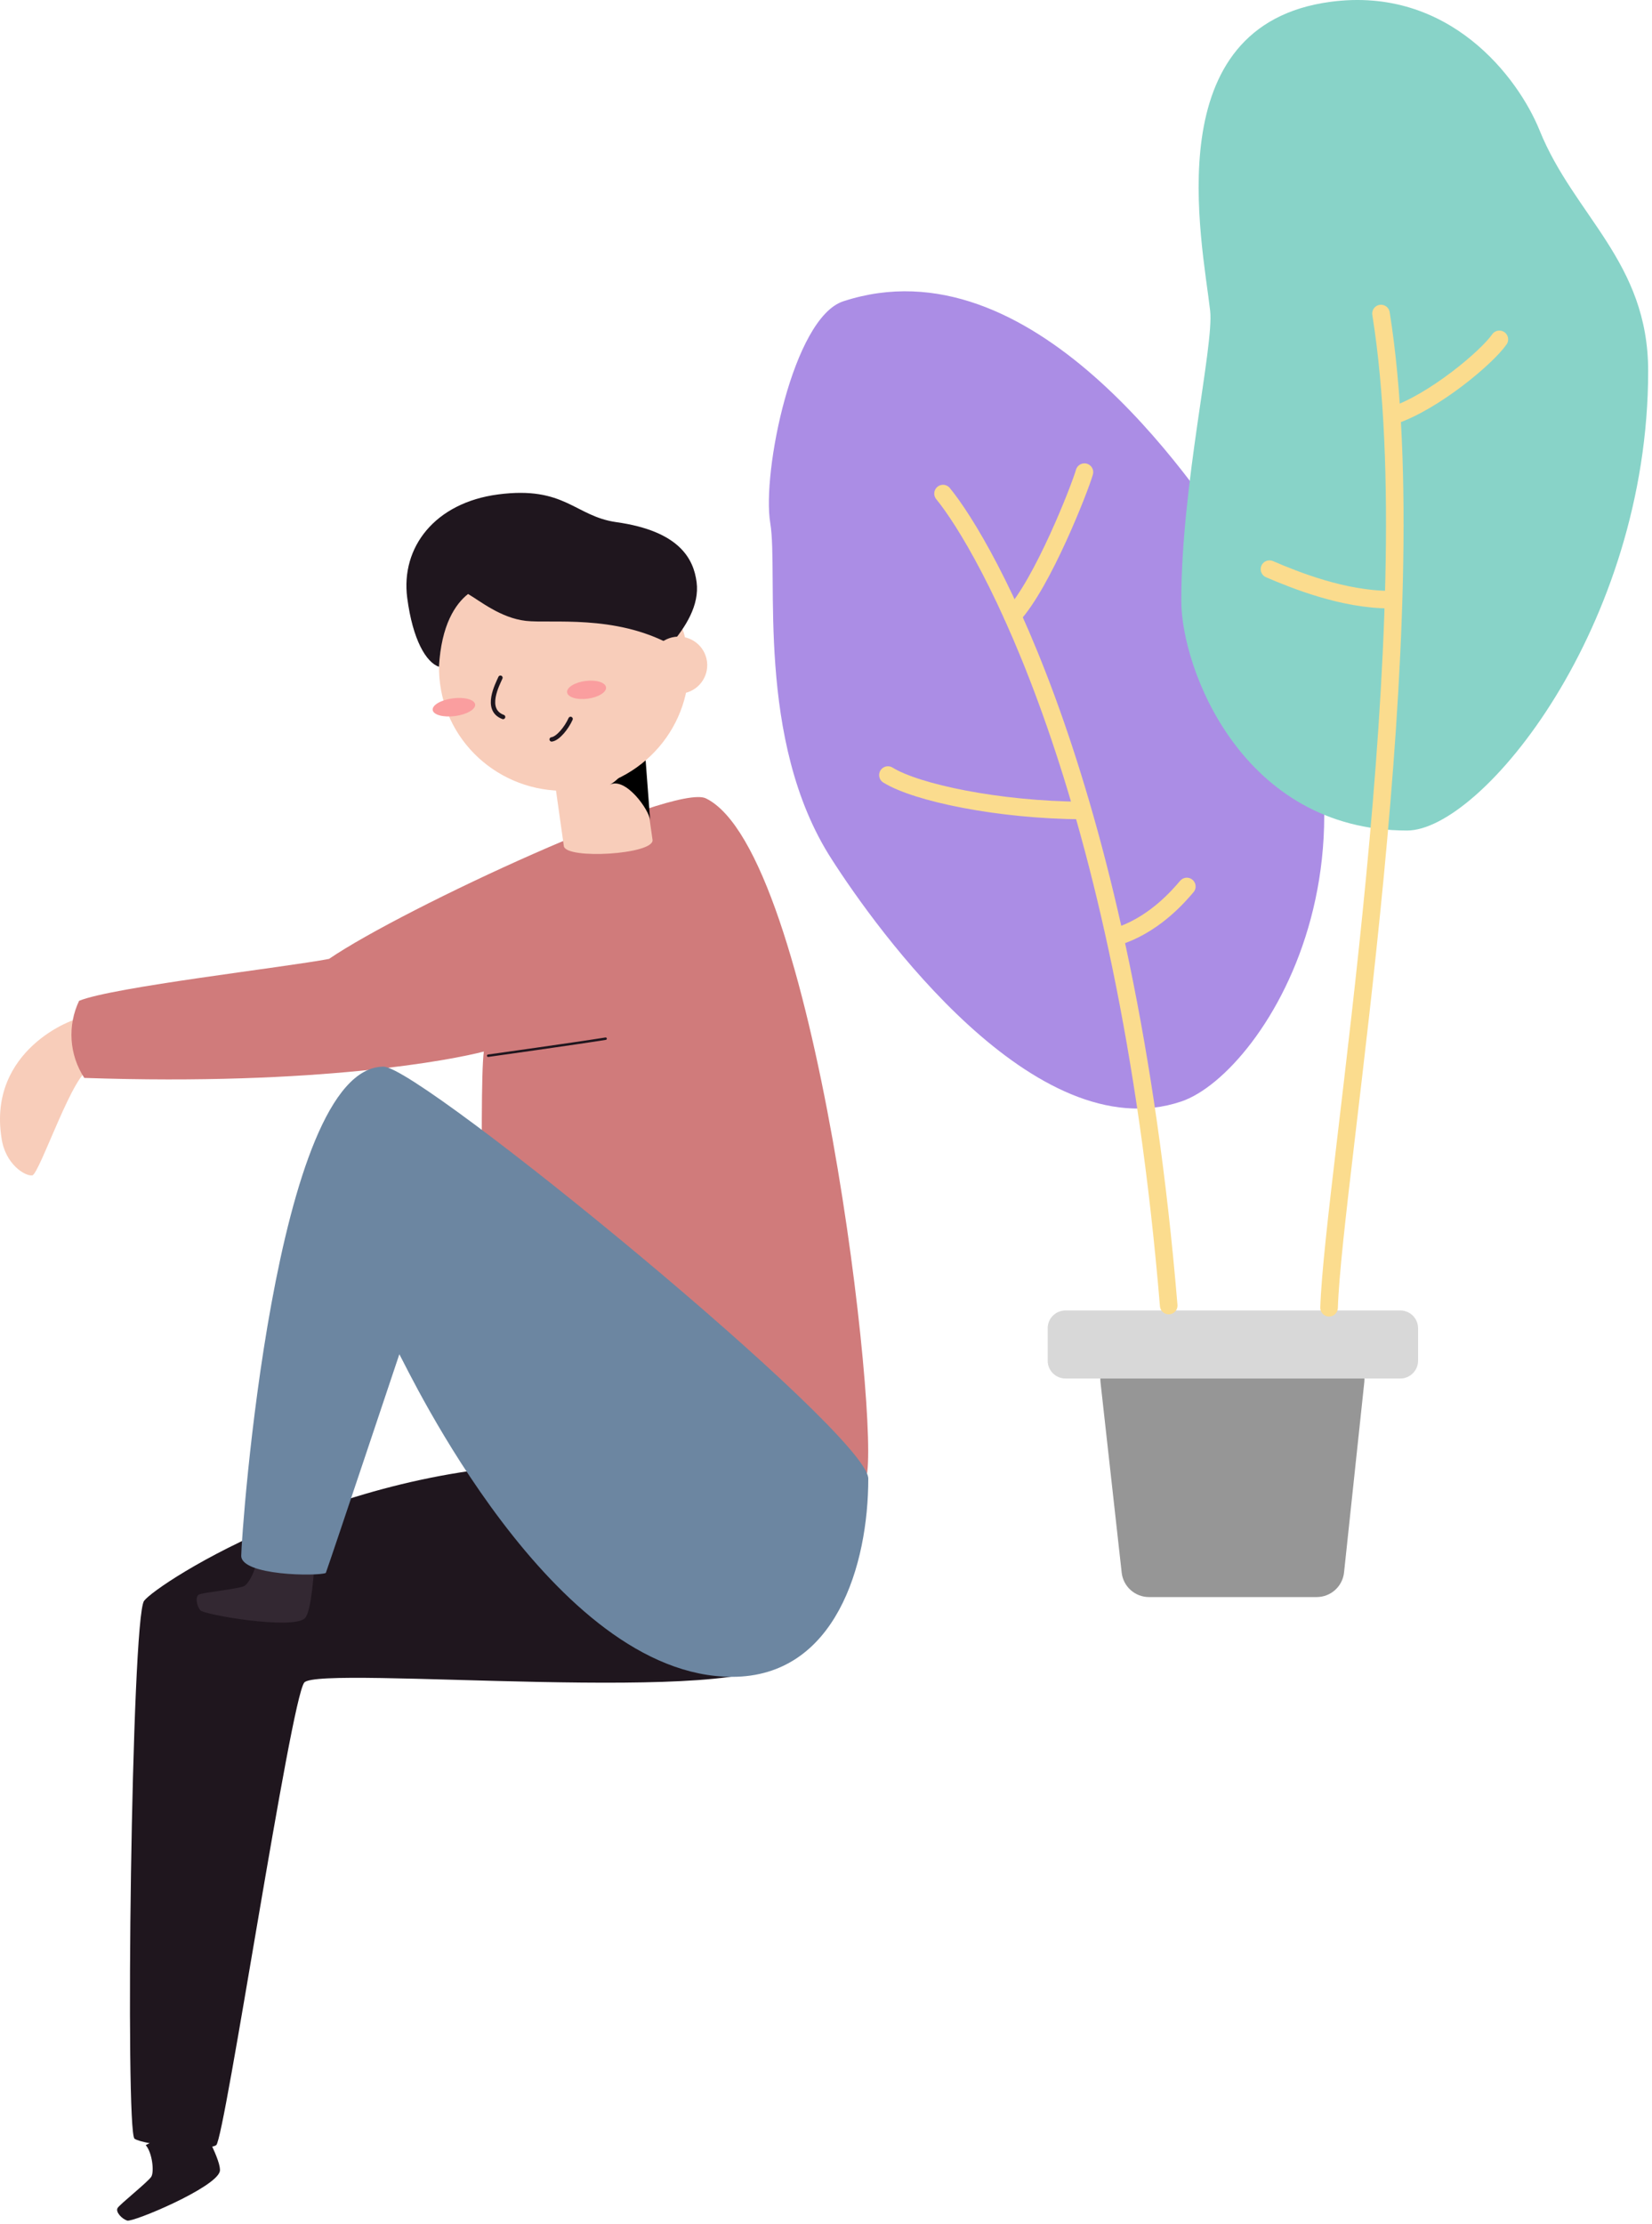 <svg width="376" height="506" viewBox="0 0 376 506" fill="none" xmlns="http://www.w3.org/2000/svg">
<path d="M18.734 231.54C16.514 231.54 -2.796 238.99 0.344 258.89C1.164 264.83 5.704 267.62 7.344 267.39C8.984 267.16 17.124 242.62 20.614 243.39C24.104 244.16 18.734 231.54 18.734 231.54Z" fill="#F8CDBA"/>
<path d="M177.134 377.23C172.684 388.35 72.384 378.67 69.244 382.78C66.104 386.89 51.144 486.56 49.214 488C47.284 489.44 32.794 488 30.624 486.55C28.454 485.1 29.904 368.04 32.794 364.18C35.684 360.32 79.864 331.36 133.924 333.05C187.984 334.74 177.134 377.23 177.134 377.23Z" fill="#1F161E"/>
<path d="M74.894 218.14C91.814 206.59 153.434 178.14 160.654 181.62C185.654 193.79 200.454 325.04 197.144 336.18C193.834 347.32 110.424 315.7 110.424 315.7C110.424 315.7 108.914 247.7 110.124 239.22C103.194 241.03 72.784 247.05 19.184 245.22C17.499 242.643 16.505 239.676 16.298 236.604C16.092 233.533 16.679 230.459 18.004 227.68C25.514 224.56 65.004 220.05 74.894 218.14Z" fill="#D07B7B"/>
<path d="M45.114 482C45.844 483.47 50.554 491.9 50.024 494C49.024 497.74 30.224 505.6 28.944 505.17C27.664 504.74 26.254 503.17 26.764 502.31C27.274 501.45 33.764 496.31 34.444 495.17C35.124 494.03 34.654 489.7 33.164 488" fill="#1F161E"/>
<path d="M71.624 355.41C71.464 357.04 70.934 366.68 69.384 368.15C66.584 370.8 46.454 367.37 45.594 366.33C44.734 365.29 44.374 363.23 45.284 362.75C46.194 362.27 54.424 361.46 55.594 360.81C56.764 360.16 58.694 356.3 58.334 354.07" fill="#332832"/>
<path d="M137.844 236.29C131.154 237.37 111.104 240.17 111.104 240.17" stroke="#1F161E" stroke-width="0.55" stroke-miterlimit="10" stroke-linecap="round"/>
<path d="M166.624 381.47C190.254 381.47 197.624 355.88 197.624 336.38C197.624 326.12 95.724 242.66 87.294 242.66C62.414 242.66 54.904 349.39 54.904 353.93C54.904 358.47 72.274 358.62 74.154 357.84C75.404 354.4 90.894 308.08 90.894 308.08C92.914 311.68 125.774 381.47 166.624 381.47Z" fill="#6C86A1"/>
<path d="M128.33 192.476C128.775 195.58 148.977 194.388 148.517 191.057L145.577 170.344L125.403 171.765L128.33 192.476Z" fill="#F8CDBA"/>
<path d="M147.988 186.679C147.809 184.283 142.369 176.645 138.779 178.524C143.198 176.07 144.98 169.475 146.763 170.546L147.988 186.679Z" fill="black"/>
<path d="M131.976 179.653C147.539 177.615 158.527 163.527 156.518 148.186C154.509 132.845 140.264 122.061 124.701 124.099C109.138 126.137 98.15 140.226 100.159 155.566C102.168 170.907 116.413 181.691 131.976 179.653Z" fill="#F8CDBA"/>
<path d="M113.367 112.481C98.98 114.365 91.179 124.514 92.685 136.016C93.938 145.58 96.988 150.684 99.913 151.694C100.434 142.181 103.647 137.389 106.531 135.131C109.194 136.662 113.948 140.592 119.687 141.245C125.426 141.898 139.857 139.736 152.649 146.646C156.007 142.695 159.241 137.708 158.548 132.419C157.856 127.13 154.634 120.803 140.282 118.786C130.819 117.455 128.618 110.483 113.367 112.481Z" fill="#1F161E"/>
<path d="M103.575 162.899C106.243 162.55 108.288 161.365 108.142 160.254C107.996 159.142 105.716 158.524 103.048 158.873C100.38 159.223 98.335 160.407 98.48 161.519C98.626 162.63 100.907 163.248 103.575 162.899Z" fill="#FA9E9F"/>
<path d="M133.768 158.945C136.214 158.625 138.078 157.464 137.933 156.353C137.787 155.241 135.686 154.599 133.241 154.92C130.795 155.24 128.931 156.401 129.076 157.512C129.222 158.624 131.322 159.266 133.768 158.945Z" fill="#FA9E9F"/>
<path d="M113.898 154.177C113.298 155.563 110.09 161.471 114.505 163.105" stroke="#1F161E" stroke-miterlimit="10" stroke-linecap="round"/>
<path d="M125.563 168.209C126.995 168.022 128.947 165.607 129.867 163.551" stroke="#1F161E" stroke-miterlimit="10" stroke-linecap="round"/>
<path d="M155.314 157.762C158.872 157.296 161.378 154.034 160.912 150.477C160.446 146.92 157.185 144.414 153.628 144.879C150.07 145.345 147.564 148.607 148.03 152.164C148.496 155.721 151.757 158.227 155.314 157.762Z" fill="#F8CDBA"/>
<path d="M299.688 363.322H261.508C259.97 363.322 258.486 362.754 257.34 361.729C256.195 360.703 255.467 359.291 255.298 357.762L250.478 314.472C250.381 313.599 250.469 312.715 250.737 311.878C251.005 311.041 251.446 310.269 252.032 309.615C252.618 308.96 253.335 308.436 254.138 308.077C254.94 307.718 255.809 307.532 256.688 307.532H304.308C305.184 307.531 306.051 307.715 306.852 308.072C307.652 308.428 308.369 308.949 308.955 309.601C309.541 310.253 309.983 311.021 310.252 311.855C310.521 312.689 310.612 313.571 310.518 314.442L305.908 357.732C305.742 359.267 305.016 360.686 303.868 361.718C302.72 362.75 301.231 363.321 299.688 363.322V363.322Z" fill="#969696"/>
<path d="M318.707 298.122H242.507C240.27 298.122 238.457 299.935 238.457 302.172V309.552C238.457 311.789 240.27 313.602 242.507 313.602H318.707C320.944 313.602 322.757 311.789 322.757 309.552V302.172C322.757 299.935 320.944 298.122 318.707 298.122Z" fill="#D8D8D8"/>
<path d="M191.931 68.545C234.825 54.487 271.377 109.447 281.222 124.053C324.275 188.213 287.937 244.165 268.856 250.584C235.594 261.787 199.486 211.389 189.268 195.431C171.828 168.394 177.25 130.546 175.316 119.009C173.382 107.473 180.493 72.294 191.931 68.545Z" fill="#AB8DE5"/>
<path d="M302.832 0.413C329.879 -3.195 345.551 17.681 350.395 29.61C358.234 49.074 375.127 59.53 375.127 84.4C375.127 142.437 337.259 188.938 320.256 188.938C282.776 188.938 268.864 152.169 268.864 136.669C268.864 110.357 276.324 78.624 275.436 70.704C273.565 54.435 263.117 5.701 302.832 0.413Z" fill="#88D3C8"/>
<path d="M214.635 112.287C224.06 123.779 256.162 178.707 266 297" stroke="#FBDC8E" stroke-width="4" stroke-linecap="round" stroke-linejoin="round"/>
<path d="M246.821 107.412C245.798 111.021 237.308 132.711 230.459 140.076" stroke="#FBDC8E" stroke-width="4" stroke-linecap="round" stroke-linejoin="round"/>
<path d="M202.094 176.322C208.602 180.352 227.318 184.279 246.343 184.382" stroke="#FBDC8E" stroke-width="4" stroke-linecap="round" stroke-linejoin="round"/>
<path d="M270.125 201.672C268.365 203.728 263.284 209.718 255.547 212.624" stroke="#FBDC8E" stroke-width="4" stroke-linecap="round" stroke-linejoin="round"/>
<path d="M314.319 71.326C325.456 141.076 303.451 267.735 302.5 297.5" stroke="#FBDC8E" stroke-width="4" stroke-linecap="round" stroke-linejoin="round"/>
<path d="M341.262 77.205C338.329 81.405 326.359 91.374 317.267 94.472" stroke="#FBDC8E" stroke-width="4" stroke-linecap="round" stroke-linejoin="round"/>
<path d="M288.936 129.481C294.786 131.995 305.781 136.41 316.371 136.41" stroke="#FBDC8E" stroke-width="4" stroke-linecap="round" stroke-linejoin="round"/>
</svg>

